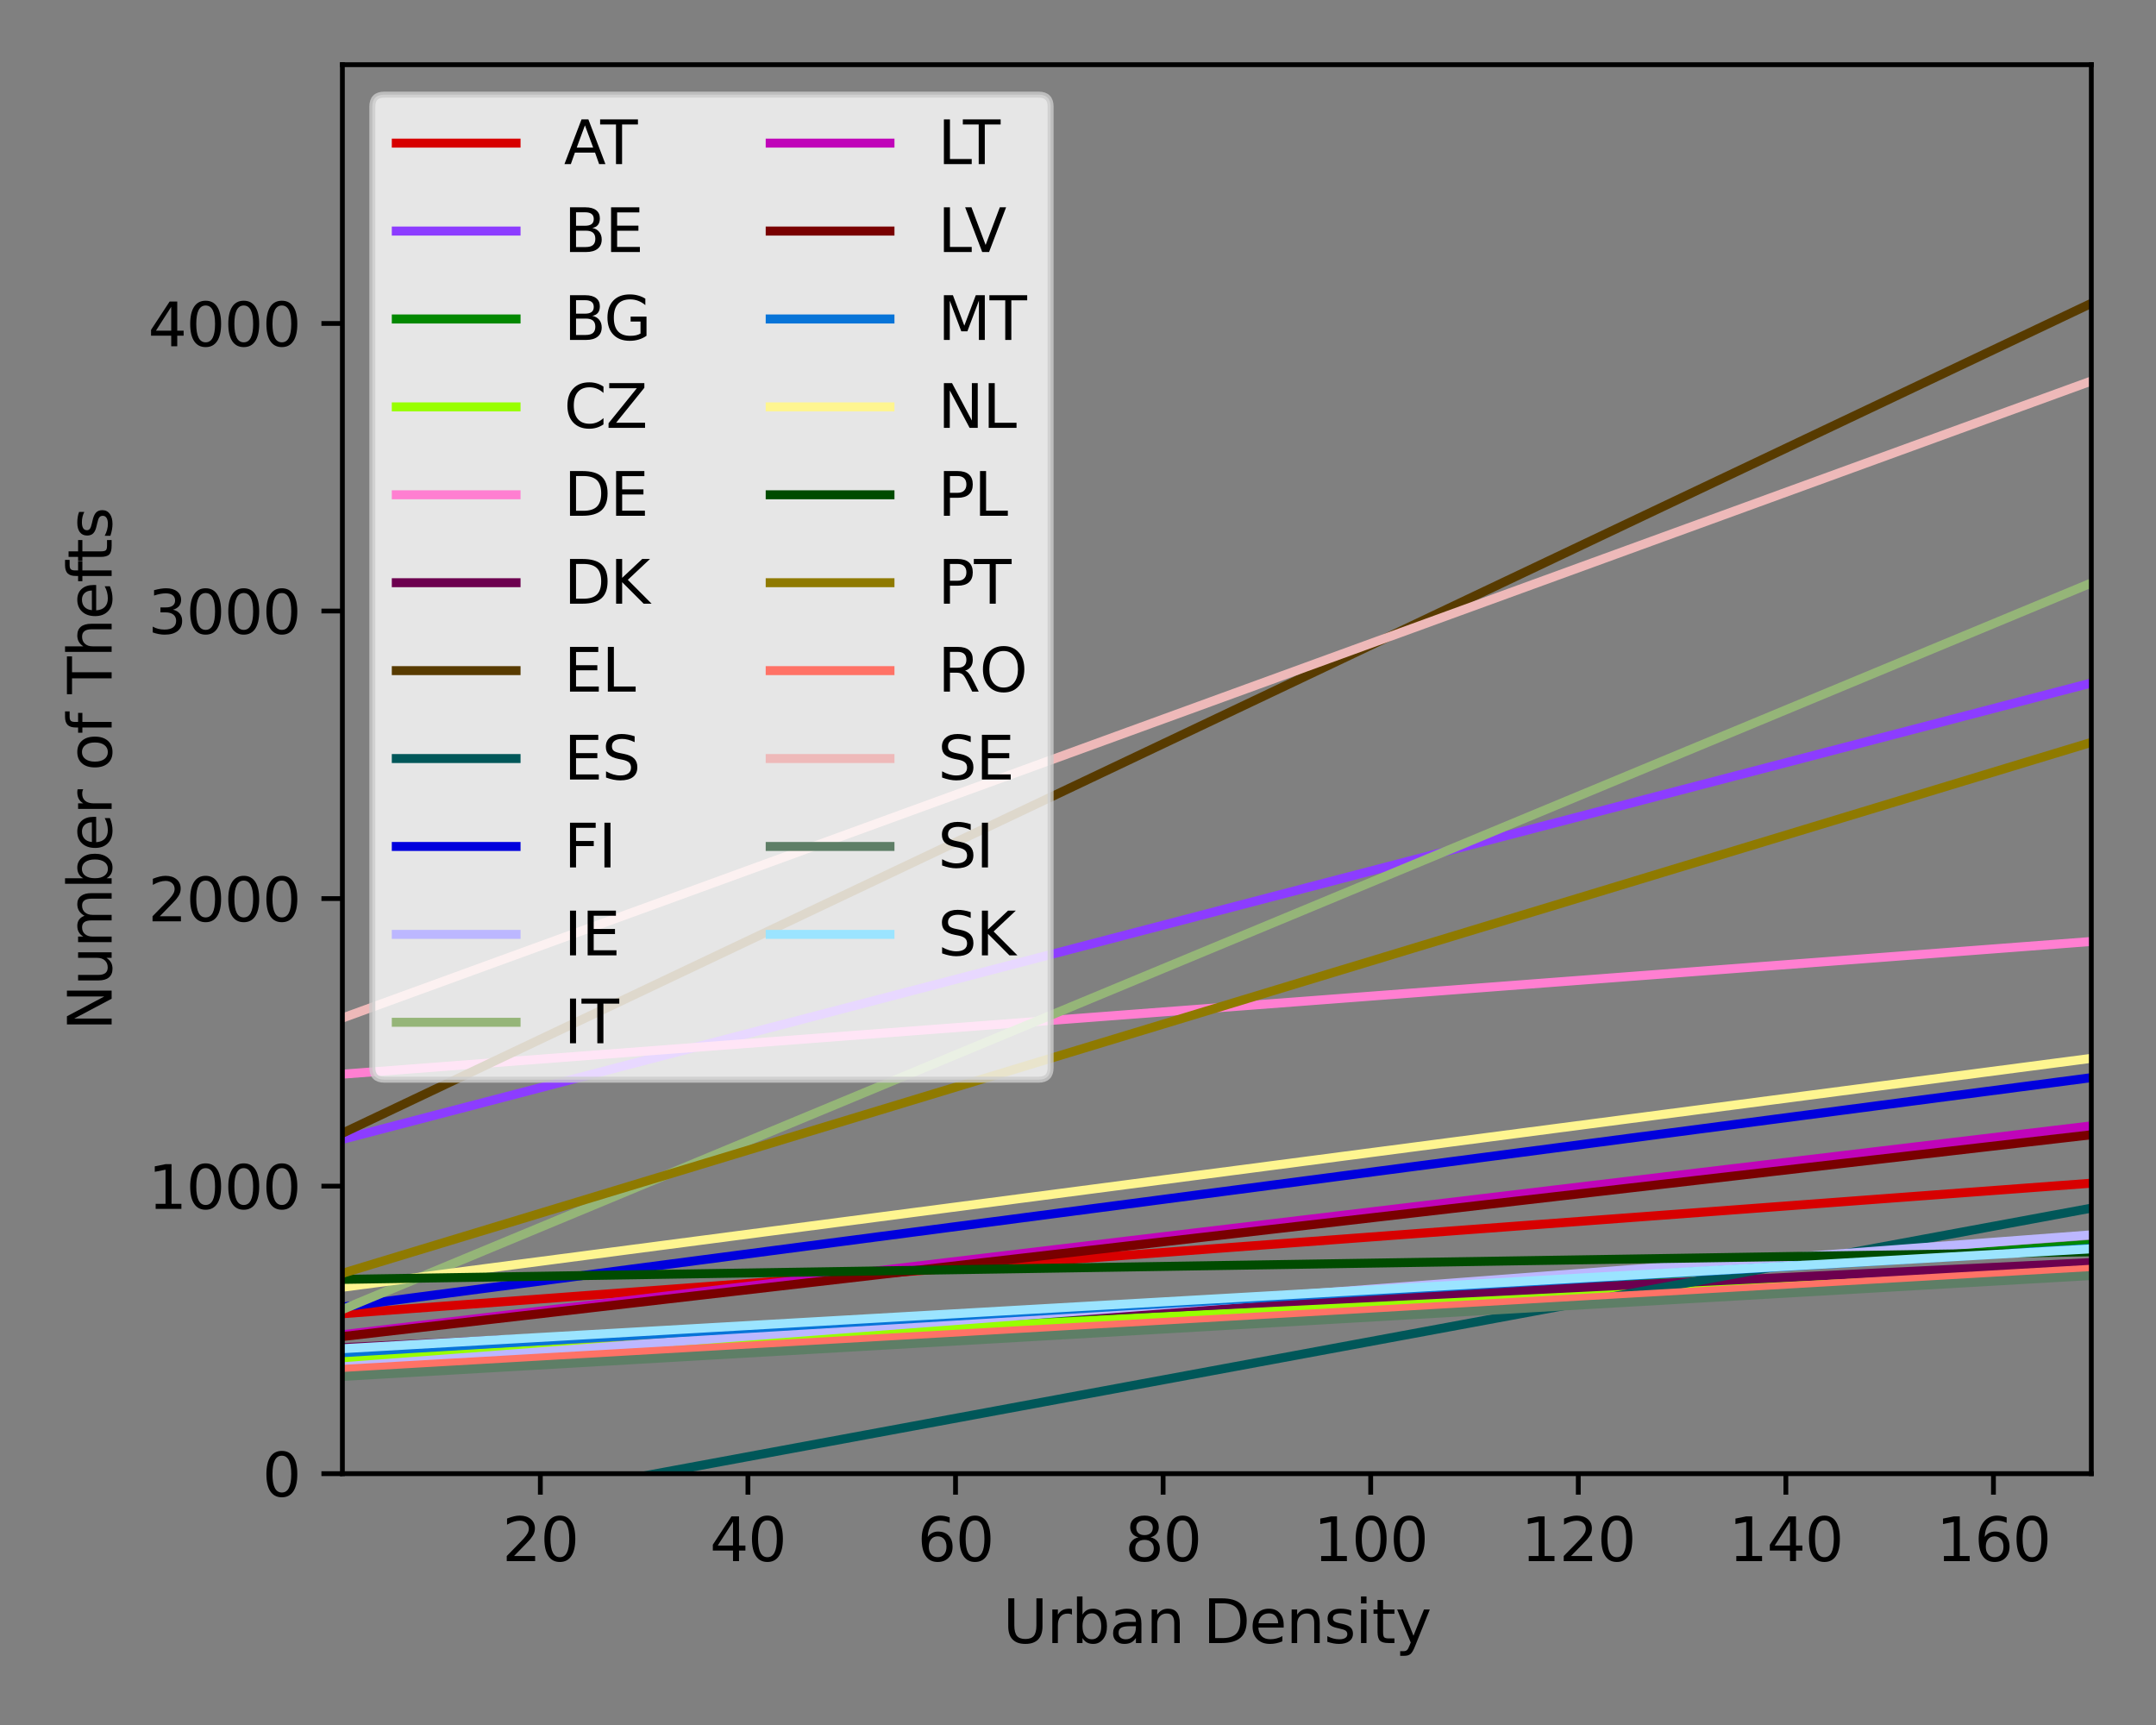 <?xml version="1.0" encoding="utf-8" standalone="no"?>
<!DOCTYPE svg PUBLIC "-//W3C//DTD SVG 1.1//EN"
  "http://www.w3.org/Graphics/SVG/1.1/DTD/svg11.dtd">
<svg xmlns:xlink="http://www.w3.org/1999/xlink" width="360pt" height="288pt" viewBox="0 0 360 288" xmlns="http://www.w3.org/2000/svg" version="1.1">
 <rect x="0" y="0" width="360" height="288" fill="#808080" stroke="none"/>
 <defs>
  <style type="text/css">*{stroke-linejoin: round; stroke-linecap: butt}</style>
 </defs>
 <g id="figure_1">
  <g id="patch_1">
   <path d="M 0 288 
L 360 288 
L 360 0 
L 0 0 
L 0 288 
z
" style="fill: none"/>
  </g>
  <g id="axes_1">
   <g id="patch_2">
    <path d="M 57.17 246.04 
L 349.2 246.04 
L 349.2 10.8 
L 57.17 10.8 
L 57.17 246.04 
z
" style="fill: none"/>
   </g>
   <g id="matplotlib.axis_1">
    <g id="xtick_1">
     <g id="line2d_1">
      <defs>
       <path id="m20d93315ab" d="M 0 0 
L 0 3.5 
" style="stroke: #000000; stroke-width: 0.8"/>
      </defs>
      <g>
       <use xlink:href="#m20d93315ab" x="90.226" y="246.04" style="stroke: #000000; stroke-width: 0.8"/>
      </g>
     </g>
     <g id="text_1">
      <!-- 20 -->
      <g transform="translate(83.864 260.638)scale(0.1 -0.1)">
       <defs>
        <path id="DejaVuSans-32" d="M 1228 531 
L 3431 531 
L 3431 0 
L 469 0 
L 469 531 
Q 828 903 1448 1529 
Q 2069 2156 2228 2338 
Q 2531 2678 2651 2914 
Q 2772 3150 2772 3378 
Q 2772 3750 2511 3984 
Q 2250 4219 1831 4219 
Q 1534 4219 1204 4116 
Q 875 4013 500 3803 
L 500 4441 
Q 881 4594 1212 4672 
Q 1544 4750 1819 4750 
Q 2544 4750 2975 4387 
Q 3406 4025 3406 3419 
Q 3406 3131 3298 2873 
Q 3191 2616 2906 2266 
Q 2828 2175 2409 1742 
Q 1991 1309 1228 531 
z
" transform="scale(0.016)"/>
        <path id="DejaVuSans-30" d="M 2034 4250 
Q 1547 4250 1301 3770 
Q 1056 3291 1056 2328 
Q 1056 1369 1301 889 
Q 1547 409 2034 409 
Q 2525 409 2770 889 
Q 3016 1369 3016 2328 
Q 3016 3291 2770 3770 
Q 2525 4250 2034 4250 
z
M 2034 4750 
Q 2819 4750 3233 4129 
Q 3647 3509 3647 2328 
Q 3647 1150 3233 529 
Q 2819 -91 2034 -91 
Q 1250 -91 836 529 
Q 422 1150 422 2328 
Q 422 3509 836 4129 
Q 1250 4750 2034 4750 
z
" transform="scale(0.016)"/>
       </defs>
       <use xlink:href="#DejaVuSans-32"/>
       <use xlink:href="#DejaVuSans-30" x="63.623"/>
      </g>
     </g>
    </g>
    <g id="xtick_2">
     <g id="line2d_2">
      <g>
       <use xlink:href="#m20d93315ab" x="124.888" y="246.04" style="stroke: #000000; stroke-width: 0.8"/>
      </g>
     </g>
     <g id="text_2">
      <!-- 40 -->
      <g transform="translate(118.525 260.638)scale(0.1 -0.1)">
       <defs>
        <path id="DejaVuSans-34" d="M 2419 4116 
L 825 1625 
L 2419 1625 
L 2419 4116 
z
M 2253 4666 
L 3047 4666 
L 3047 1625 
L 3713 1625 
L 3713 1100 
L 3047 1100 
L 3047 0 
L 2419 0 
L 2419 1100 
L 313 1100 
L 313 1709 
L 2253 4666 
z
" transform="scale(0.016)"/>
       </defs>
       <use xlink:href="#DejaVuSans-34"/>
       <use xlink:href="#DejaVuSans-30" x="63.623"/>
      </g>
     </g>
    </g>
    <g id="xtick_3">
     <g id="line2d_3">
      <g>
       <use xlink:href="#m20d93315ab" x="159.55" y="246.04" style="stroke: #000000; stroke-width: 0.8"/>
      </g>
     </g>
     <g id="text_3">
      <!-- 60 -->
      <g transform="translate(153.187 260.638)scale(0.1 -0.1)">
       <defs>
        <path id="DejaVuSans-36" d="M 2113 2584 
Q 1688 2584 1439 2293 
Q 1191 2003 1191 1497 
Q 1191 994 1439 701 
Q 1688 409 2113 409 
Q 2538 409 2786 701 
Q 3034 994 3034 1497 
Q 3034 2003 2786 2293 
Q 2538 2584 2113 2584 
z
M 3366 4563 
L 3366 3988 
Q 3128 4100 2886 4159 
Q 2644 4219 2406 4219 
Q 1781 4219 1451 3797 
Q 1122 3375 1075 2522 
Q 1259 2794 1537 2939 
Q 1816 3084 2150 3084 
Q 2853 3084 3261 2657 
Q 3669 2231 3669 1497 
Q 3669 778 3244 343 
Q 2819 -91 2113 -91 
Q 1303 -91 875 529 
Q 447 1150 447 2328 
Q 447 3434 972 4092 
Q 1497 4750 2381 4750 
Q 2619 4750 2861 4703 
Q 3103 4656 3366 4563 
z
" transform="scale(0.016)"/>
       </defs>
       <use xlink:href="#DejaVuSans-36"/>
       <use xlink:href="#DejaVuSans-30" x="63.623"/>
      </g>
     </g>
    </g>
    <g id="xtick_4">
     <g id="line2d_4">
      <g>
       <use xlink:href="#m20d93315ab" x="194.211" y="246.04" style="stroke: #000000; stroke-width: 0.8"/>
      </g>
     </g>
     <g id="text_4">
      <!-- 80 -->
      <g transform="translate(187.849 260.638)scale(0.1 -0.1)">
       <defs>
        <path id="DejaVuSans-38" d="M 2034 2216 
Q 1584 2216 1326 1975 
Q 1069 1734 1069 1313 
Q 1069 891 1326 650 
Q 1584 409 2034 409 
Q 2484 409 2743 651 
Q 3003 894 3003 1313 
Q 3003 1734 2745 1975 
Q 2488 2216 2034 2216 
z
M 1403 2484 
Q 997 2584 770 2862 
Q 544 3141 544 3541 
Q 544 4100 942 4425 
Q 1341 4750 2034 4750 
Q 2731 4750 3128 4425 
Q 3525 4100 3525 3541 
Q 3525 3141 3298 2862 
Q 3072 2584 2669 2484 
Q 3125 2378 3379 2068 
Q 3634 1759 3634 1313 
Q 3634 634 3220 271 
Q 2806 -91 2034 -91 
Q 1263 -91 848 271 
Q 434 634 434 1313 
Q 434 1759 690 2068 
Q 947 2378 1403 2484 
z
M 1172 3481 
Q 1172 3119 1398 2916 
Q 1625 2713 2034 2713 
Q 2441 2713 2670 2916 
Q 2900 3119 2900 3481 
Q 2900 3844 2670 4047 
Q 2441 4250 2034 4250 
Q 1625 4250 1398 4047 
Q 1172 3844 1172 3481 
z
" transform="scale(0.016)"/>
       </defs>
       <use xlink:href="#DejaVuSans-38"/>
       <use xlink:href="#DejaVuSans-30" x="63.623"/>
      </g>
     </g>
    </g>
    <g id="xtick_5">
     <g id="line2d_5">
      <g>
       <use xlink:href="#m20d93315ab" x="228.873" y="246.04" style="stroke: #000000; stroke-width: 0.8"/>
      </g>
     </g>
     <g id="text_5">
      <!-- 100 -->
      <g transform="translate(219.329 260.638)scale(0.1 -0.1)">
       <defs>
        <path id="DejaVuSans-31" d="M 794 531 
L 1825 531 
L 1825 4091 
L 703 3866 
L 703 4441 
L 1819 4666 
L 2450 4666 
L 2450 531 
L 3481 531 
L 3481 0 
L 794 0 
L 794 531 
z
" transform="scale(0.016)"/>
       </defs>
       <use xlink:href="#DejaVuSans-31"/>
       <use xlink:href="#DejaVuSans-30" x="63.623"/>
       <use xlink:href="#DejaVuSans-30" x="127.246"/>
      </g>
     </g>
    </g>
    <g id="xtick_6">
     <g id="line2d_6">
      <g>
       <use xlink:href="#m20d93315ab" x="263.535" y="246.04" style="stroke: #000000; stroke-width: 0.8"/>
      </g>
     </g>
     <g id="text_6">
      <!-- 120 -->
      <g transform="translate(253.991 260.638)scale(0.1 -0.1)">
       <use xlink:href="#DejaVuSans-31"/>
       <use xlink:href="#DejaVuSans-32" x="63.623"/>
       <use xlink:href="#DejaVuSans-30" x="127.246"/>
      </g>
     </g>
    </g>
    <g id="xtick_7">
     <g id="line2d_7">
      <g>
       <use xlink:href="#m20d93315ab" x="298.197" y="246.04" style="stroke: #000000; stroke-width: 0.8"/>
      </g>
     </g>
     <g id="text_7">
      <!-- 140 -->
      <g transform="translate(288.653 260.638)scale(0.1 -0.1)">
       <use xlink:href="#DejaVuSans-31"/>
       <use xlink:href="#DejaVuSans-34" x="63.623"/>
       <use xlink:href="#DejaVuSans-30" x="127.246"/>
      </g>
     </g>
    </g>
    <g id="xtick_8">
     <g id="line2d_8">
      <g>
       <use xlink:href="#m20d93315ab" x="332.858" y="246.04" style="stroke: #000000; stroke-width: 0.8"/>
      </g>
     </g>
     <g id="text_8">
      <!-- 160 -->
      <g transform="translate(323.315 260.638)scale(0.1 -0.1)">
       <use xlink:href="#DejaVuSans-31"/>
       <use xlink:href="#DejaVuSans-36" x="63.623"/>
       <use xlink:href="#DejaVuSans-30" x="127.246"/>
      </g>
     </g>
    </g>
    <g id="text_9">
     <!-- Urban Density -->
     <g transform="translate(167.465 274.317)scale(0.1 -0.1)">
      <defs>
       <path id="DejaVuSans-55" d="M 556 4666 
L 1191 4666 
L 1191 1831 
Q 1191 1081 1462 751 
Q 1734 422 2344 422 
Q 2950 422 3222 751 
Q 3494 1081 3494 1831 
L 3494 4666 
L 4128 4666 
L 4128 1753 
Q 4128 841 3676 375 
Q 3225 -91 2344 -91 
Q 1459 -91 1007 375 
Q 556 841 556 1753 
L 556 4666 
z
" transform="scale(0.016)"/>
       <path id="DejaVuSans-72" d="M 2631 2963 
Q 2534 3019 2420 3045 
Q 2306 3072 2169 3072 
Q 1681 3072 1420 2755 
Q 1159 2438 1159 1844 
L 1159 0 
L 581 0 
L 581 3500 
L 1159 3500 
L 1159 2956 
Q 1341 3275 1631 3429 
Q 1922 3584 2338 3584 
Q 2397 3584 2469 3576 
Q 2541 3569 2628 3553 
L 2631 2963 
z
" transform="scale(0.016)"/>
       <path id="DejaVuSans-62" d="M 3116 1747 
Q 3116 2381 2855 2742 
Q 2594 3103 2138 3103 
Q 1681 3103 1420 2742 
Q 1159 2381 1159 1747 
Q 1159 1113 1420 752 
Q 1681 391 2138 391 
Q 2594 391 2855 752 
Q 3116 1113 3116 1747 
z
M 1159 2969 
Q 1341 3281 1617 3432 
Q 1894 3584 2278 3584 
Q 2916 3584 3314 3078 
Q 3713 2572 3713 1747 
Q 3713 922 3314 415 
Q 2916 -91 2278 -91 
Q 1894 -91 1617 61 
Q 1341 213 1159 525 
L 1159 0 
L 581 0 
L 581 4863 
L 1159 4863 
L 1159 2969 
z
" transform="scale(0.016)"/>
       <path id="DejaVuSans-61" d="M 2194 1759 
Q 1497 1759 1228 1600 
Q 959 1441 959 1056 
Q 959 750 1161 570 
Q 1363 391 1709 391 
Q 2188 391 2477 730 
Q 2766 1069 2766 1631 
L 2766 1759 
L 2194 1759 
z
M 3341 1997 
L 3341 0 
L 2766 0 
L 2766 531 
Q 2569 213 2275 61 
Q 1981 -91 1556 -91 
Q 1019 -91 701 211 
Q 384 513 384 1019 
Q 384 1609 779 1909 
Q 1175 2209 1959 2209 
L 2766 2209 
L 2766 2266 
Q 2766 2663 2505 2880 
Q 2244 3097 1772 3097 
Q 1472 3097 1187 3025 
Q 903 2953 641 2809 
L 641 3341 
Q 956 3463 1253 3523 
Q 1550 3584 1831 3584 
Q 2591 3584 2966 3190 
Q 3341 2797 3341 1997 
z
" transform="scale(0.016)"/>
       <path id="DejaVuSans-6e" d="M 3513 2113 
L 3513 0 
L 2938 0 
L 2938 2094 
Q 2938 2591 2744 2837 
Q 2550 3084 2163 3084 
Q 1697 3084 1428 2787 
Q 1159 2491 1159 1978 
L 1159 0 
L 581 0 
L 581 3500 
L 1159 3500 
L 1159 2956 
Q 1366 3272 1645 3428 
Q 1925 3584 2291 3584 
Q 2894 3584 3203 3211 
Q 3513 2838 3513 2113 
z
" transform="scale(0.016)"/>
       <path id="DejaVuSans-20" transform="scale(0.016)"/>
       <path id="DejaVuSans-44" d="M 1259 4147 
L 1259 519 
L 2022 519 
Q 2988 519 3436 956 
Q 3884 1394 3884 2338 
Q 3884 3275 3436 3711 
Q 2988 4147 2022 4147 
L 1259 4147 
z
M 628 4666 
L 1925 4666 
Q 3281 4666 3915 4102 
Q 4550 3538 4550 2338 
Q 4550 1131 3912 565 
Q 3275 0 1925 0 
L 628 0 
L 628 4666 
z
" transform="scale(0.016)"/>
       <path id="DejaVuSans-65" d="M 3597 1894 
L 3597 1613 
L 953 1613 
Q 991 1019 1311 708 
Q 1631 397 2203 397 
Q 2534 397 2845 478 
Q 3156 559 3463 722 
L 3463 178 
Q 3153 47 2828 -22 
Q 2503 -91 2169 -91 
Q 1331 -91 842 396 
Q 353 884 353 1716 
Q 353 2575 817 3079 
Q 1281 3584 2069 3584 
Q 2775 3584 3186 3129 
Q 3597 2675 3597 1894 
z
M 3022 2063 
Q 3016 2534 2758 2815 
Q 2500 3097 2075 3097 
Q 1594 3097 1305 2825 
Q 1016 2553 972 2059 
L 3022 2063 
z
" transform="scale(0.016)"/>
       <path id="DejaVuSans-73" d="M 2834 3397 
L 2834 2853 
Q 2591 2978 2328 3040 
Q 2066 3103 1784 3103 
Q 1356 3103 1142 2972 
Q 928 2841 928 2578 
Q 928 2378 1081 2264 
Q 1234 2150 1697 2047 
L 1894 2003 
Q 2506 1872 2764 1633 
Q 3022 1394 3022 966 
Q 3022 478 2636 193 
Q 2250 -91 1575 -91 
Q 1294 -91 989 -36 
Q 684 19 347 128 
L 347 722 
Q 666 556 975 473 
Q 1284 391 1588 391 
Q 1994 391 2212 530 
Q 2431 669 2431 922 
Q 2431 1156 2273 1281 
Q 2116 1406 1581 1522 
L 1381 1569 
Q 847 1681 609 1914 
Q 372 2147 372 2553 
Q 372 3047 722 3315 
Q 1072 3584 1716 3584 
Q 2034 3584 2315 3537 
Q 2597 3491 2834 3397 
z
" transform="scale(0.016)"/>
       <path id="DejaVuSans-69" d="M 603 3500 
L 1178 3500 
L 1178 0 
L 603 0 
L 603 3500 
z
M 603 4863 
L 1178 4863 
L 1178 4134 
L 603 4134 
L 603 4863 
z
" transform="scale(0.016)"/>
       <path id="DejaVuSans-74" d="M 1172 4494 
L 1172 3500 
L 2356 3500 
L 2356 3053 
L 1172 3053 
L 1172 1153 
Q 1172 725 1289 603 
Q 1406 481 1766 481 
L 2356 481 
L 2356 0 
L 1766 0 
Q 1100 0 847 248 
Q 594 497 594 1153 
L 594 3053 
L 172 3053 
L 172 3500 
L 594 3500 
L 594 4494 
L 1172 4494 
z
" transform="scale(0.016)"/>
       <path id="DejaVuSans-79" d="M 2059 -325 
Q 1816 -950 1584 -1140 
Q 1353 -1331 966 -1331 
L 506 -1331 
L 506 -850 
L 844 -850 
Q 1081 -850 1212 -737 
Q 1344 -625 1503 -206 
L 1606 56 
L 191 3500 
L 800 3500 
L 1894 763 
L 2988 3500 
L 3597 3500 
L 2059 -325 
z
" transform="scale(0.016)"/>
      </defs>
      <use xlink:href="#DejaVuSans-55"/>
      <use xlink:href="#DejaVuSans-72" x="73.193"/>
      <use xlink:href="#DejaVuSans-62" x="114.307"/>
      <use xlink:href="#DejaVuSans-61" x="177.783"/>
      <use xlink:href="#DejaVuSans-6e" x="239.062"/>
      <use xlink:href="#DejaVuSans-20" x="302.441"/>
      <use xlink:href="#DejaVuSans-44" x="334.229"/>
      <use xlink:href="#DejaVuSans-65" x="411.23"/>
      <use xlink:href="#DejaVuSans-6e" x="472.754"/>
      <use xlink:href="#DejaVuSans-73" x="536.133"/>
      <use xlink:href="#DejaVuSans-69" x="588.232"/>
      <use xlink:href="#DejaVuSans-74" x="616.016"/>
      <use xlink:href="#DejaVuSans-79" x="655.225"/>
     </g>
    </g>
   </g>
   <g id="matplotlib.axis_2">
    <g id="ytick_1">
     <g id="line2d_9">
      <defs>
       <path id="mb2352b9209" d="M 0 0 
L -3.5 0 
" style="stroke: #000000; stroke-width: 0.8"/>
      </defs>
      <g>
       <use xlink:href="#mb2352b9209" x="57.17" y="246.04" style="stroke: #000000; stroke-width: 0.8"/>
      </g>
     </g>
     <g id="text_10">
      <!-- 0 -->
      <g transform="translate(43.807 249.839)scale(0.1 -0.1)">
       <use xlink:href="#DejaVuSans-30"/>
      </g>
     </g>
    </g>
    <g id="ytick_2">
     <g id="line2d_10">
      <g>
       <use xlink:href="#mb2352b9209" x="57.17" y="198.032" style="stroke: #000000; stroke-width: 0.8"/>
      </g>
     </g>
     <g id="text_11">
      <!-- 1000 -->
      <g transform="translate(24.72 201.831)scale(0.1 -0.1)">
       <use xlink:href="#DejaVuSans-31"/>
       <use xlink:href="#DejaVuSans-30" x="63.623"/>
       <use xlink:href="#DejaVuSans-30" x="127.246"/>
       <use xlink:href="#DejaVuSans-30" x="190.869"/>
      </g>
     </g>
    </g>
    <g id="ytick_3">
     <g id="line2d_11">
      <g>
       <use xlink:href="#mb2352b9209" x="57.17" y="150.024" style="stroke: #000000; stroke-width: 0.8"/>
      </g>
     </g>
     <g id="text_12">
      <!-- 2000 -->
      <g transform="translate(24.72 153.823)scale(0.1 -0.1)">
       <use xlink:href="#DejaVuSans-32"/>
       <use xlink:href="#DejaVuSans-30" x="63.623"/>
       <use xlink:href="#DejaVuSans-30" x="127.246"/>
       <use xlink:href="#DejaVuSans-30" x="190.869"/>
      </g>
     </g>
    </g>
    <g id="ytick_4">
     <g id="line2d_12">
      <g>
       <use xlink:href="#mb2352b9209" x="57.17" y="102.016" style="stroke: #000000; stroke-width: 0.8"/>
      </g>
     </g>
     <g id="text_13">
      <!-- 3000 -->
      <g transform="translate(24.72 105.815)scale(0.1 -0.1)">
       <defs>
        <path id="DejaVuSans-33" d="M 2597 2516 
Q 3050 2419 3304 2112 
Q 3559 1806 3559 1356 
Q 3559 666 3084 287 
Q 2609 -91 1734 -91 
Q 1441 -91 1130 -33 
Q 819 25 488 141 
L 488 750 
Q 750 597 1062 519 
Q 1375 441 1716 441 
Q 2309 441 2620 675 
Q 2931 909 2931 1356 
Q 2931 1769 2642 2001 
Q 2353 2234 1838 2234 
L 1294 2234 
L 1294 2753 
L 1863 2753 
Q 2328 2753 2575 2939 
Q 2822 3125 2822 3475 
Q 2822 3834 2567 4026 
Q 2313 4219 1838 4219 
Q 1578 4219 1281 4162 
Q 984 4106 628 3988 
L 628 4550 
Q 988 4650 1302 4700 
Q 1616 4750 1894 4750 
Q 2613 4750 3031 4423 
Q 3450 4097 3450 3541 
Q 3450 3153 3228 2886 
Q 3006 2619 2597 2516 
z
" transform="scale(0.016)"/>
       </defs>
       <use xlink:href="#DejaVuSans-33"/>
       <use xlink:href="#DejaVuSans-30" x="63.623"/>
       <use xlink:href="#DejaVuSans-30" x="127.246"/>
       <use xlink:href="#DejaVuSans-30" x="190.869"/>
      </g>
     </g>
    </g>
    <g id="ytick_5">
     <g id="line2d_13">
      <g>
       <use xlink:href="#mb2352b9209" x="57.17" y="54.007" style="stroke: #000000; stroke-width: 0.8"/>
      </g>
     </g>
     <g id="text_14">
      <!-- 4000 -->
      <g transform="translate(24.72 57.807)scale(0.1 -0.1)">
       <use xlink:href="#DejaVuSans-34"/>
       <use xlink:href="#DejaVuSans-30" x="63.623"/>
       <use xlink:href="#DejaVuSans-30" x="127.246"/>
       <use xlink:href="#DejaVuSans-30" x="190.869"/>
      </g>
     </g>
    </g>
    <g id="text_15">
     <!-- Number of Thefts -->
     <g transform="translate(18.64 172.04)rotate(-90)scale(0.1 -0.1)">
      <defs>
       <path id="DejaVuSans-4e" d="M 628 4666 
L 1478 4666 
L 3547 763 
L 3547 4666 
L 4159 4666 
L 4159 0 
L 3309 0 
L 1241 3903 
L 1241 0 
L 628 0 
L 628 4666 
z
" transform="scale(0.016)"/>
       <path id="DejaVuSans-75" d="M 544 1381 
L 544 3500 
L 1119 3500 
L 1119 1403 
Q 1119 906 1312 657 
Q 1506 409 1894 409 
Q 2359 409 2629 706 
Q 2900 1003 2900 1516 
L 2900 3500 
L 3475 3500 
L 3475 0 
L 2900 0 
L 2900 538 
Q 2691 219 2414 64 
Q 2138 -91 1772 -91 
Q 1169 -91 856 284 
Q 544 659 544 1381 
z
M 1991 3584 
L 1991 3584 
z
" transform="scale(0.016)"/>
       <path id="DejaVuSans-6d" d="M 3328 2828 
Q 3544 3216 3844 3400 
Q 4144 3584 4550 3584 
Q 5097 3584 5394 3201 
Q 5691 2819 5691 2113 
L 5691 0 
L 5113 0 
L 5113 2094 
Q 5113 2597 4934 2840 
Q 4756 3084 4391 3084 
Q 3944 3084 3684 2787 
Q 3425 2491 3425 1978 
L 3425 0 
L 2847 0 
L 2847 2094 
Q 2847 2600 2669 2842 
Q 2491 3084 2119 3084 
Q 1678 3084 1418 2786 
Q 1159 2488 1159 1978 
L 1159 0 
L 581 0 
L 581 3500 
L 1159 3500 
L 1159 2956 
Q 1356 3278 1631 3431 
Q 1906 3584 2284 3584 
Q 2666 3584 2933 3390 
Q 3200 3197 3328 2828 
z
" transform="scale(0.016)"/>
       <path id="DejaVuSans-6f" d="M 1959 3097 
Q 1497 3097 1228 2736 
Q 959 2375 959 1747 
Q 959 1119 1226 758 
Q 1494 397 1959 397 
Q 2419 397 2687 759 
Q 2956 1122 2956 1747 
Q 2956 2369 2687 2733 
Q 2419 3097 1959 3097 
z
M 1959 3584 
Q 2709 3584 3137 3096 
Q 3566 2609 3566 1747 
Q 3566 888 3137 398 
Q 2709 -91 1959 -91 
Q 1206 -91 779 398 
Q 353 888 353 1747 
Q 353 2609 779 3096 
Q 1206 3584 1959 3584 
z
" transform="scale(0.016)"/>
       <path id="DejaVuSans-66" d="M 2375 4863 
L 2375 4384 
L 1825 4384 
Q 1516 4384 1395 4259 
Q 1275 4134 1275 3809 
L 1275 3500 
L 2222 3500 
L 2222 3053 
L 1275 3053 
L 1275 0 
L 697 0 
L 697 3053 
L 147 3053 
L 147 3500 
L 697 3500 
L 697 3744 
Q 697 4328 969 4595 
Q 1241 4863 1831 4863 
L 2375 4863 
z
" transform="scale(0.016)"/>
       <path id="DejaVuSans-54" d="M -19 4666 
L 3928 4666 
L 3928 4134 
L 2272 4134 
L 2272 0 
L 1638 0 
L 1638 4134 
L -19 4134 
L -19 4666 
z
" transform="scale(0.016)"/>
       <path id="DejaVuSans-68" d="M 3513 2113 
L 3513 0 
L 2938 0 
L 2938 2094 
Q 2938 2591 2744 2837 
Q 2550 3084 2163 3084 
Q 1697 3084 1428 2787 
Q 1159 2491 1159 1978 
L 1159 0 
L 581 0 
L 581 4863 
L 1159 4863 
L 1159 2956 
Q 1366 3272 1645 3428 
Q 1925 3584 2291 3584 
Q 2894 3584 3203 3211 
Q 3513 2838 3513 2113 
z
" transform="scale(0.016)"/>
      </defs>
      <use xlink:href="#DejaVuSans-4e"/>
      <use xlink:href="#DejaVuSans-75" x="74.805"/>
      <use xlink:href="#DejaVuSans-6d" x="138.184"/>
      <use xlink:href="#DejaVuSans-62" x="235.596"/>
      <use xlink:href="#DejaVuSans-65" x="299.072"/>
      <use xlink:href="#DejaVuSans-72" x="360.596"/>
      <use xlink:href="#DejaVuSans-20" x="401.709"/>
      <use xlink:href="#DejaVuSans-6f" x="433.496"/>
      <use xlink:href="#DejaVuSans-66" x="494.678"/>
      <use xlink:href="#DejaVuSans-20" x="529.883"/>
      <use xlink:href="#DejaVuSans-54" x="561.67"/>
      <use xlink:href="#DejaVuSans-68" x="622.754"/>
      <use xlink:href="#DejaVuSans-65" x="686.133"/>
      <use xlink:href="#DejaVuSans-66" x="747.656"/>
      <use xlink:href="#DejaVuSans-74" x="781.111"/>
      <use xlink:href="#DejaVuSans-73" x="820.32"/>
     </g>
    </g>
   </g>
   <g id="line2d_14">
    <path d="M 57.17 219.336 
L 63.13 218.891 
L 69.09 218.447 
L 75.049 218.002 
L 81.009 217.557 
L 86.969 217.112 
L 92.929 216.668 
L 98.889 216.223 
L 104.848 215.778 
L 110.808 215.333 
L 116.768 214.889 
L 122.728 214.444 
L 128.688 213.999 
L 134.647 213.554 
L 140.607 213.11 
L 146.567 212.665 
L 152.527 212.22 
L 158.487 211.775 
L 164.446 211.33 
L 170.406 210.886 
L 176.366 210.441 
L 182.326 209.996 
L 188.286 209.551 
L 194.245 209.107 
L 200.205 208.662 
L 206.165 208.217 
L 212.125 207.772 
L 218.084 207.328 
L 224.044 206.883 
L 230.004 206.438 
L 235.964 205.993 
L 241.924 205.548 
L 247.883 205.104 
L 253.843 204.659 
L 259.803 204.214 
L 265.763 203.769 
L 271.723 203.325 
L 277.682 202.88 
L 283.642 202.435 
L 289.602 201.99 
L 295.562 201.546 
L 301.522 201.101 
L 307.481 200.656 
L 313.441 200.211 
L 319.401 199.766 
L 325.361 199.322 
L 331.321 198.877 
L 337.28 198.432 
L 343.24 197.987 
L 349.2 197.543 
" clip-path="url(#pa553656cac)" style="fill: none; stroke: #d70000; stroke-width: 1.5; stroke-linecap: square"/>
   </g>
   <g id="line2d_15">
    <path d="M 57.17 190.226 
L 63.13 188.671 
L 69.09 187.116 
L 75.049 185.561 
L 81.009 184.006 
L 86.969 182.45 
L 92.929 180.895 
L 98.889 179.34 
L 104.848 177.785 
L 110.808 176.23 
L 116.768 174.675 
L 122.728 173.12 
L 128.688 171.565 
L 134.647 170.01 
L 140.607 168.455 
L 146.567 166.9 
L 152.527 165.345 
L 158.487 163.79 
L 164.446 162.235 
L 170.406 160.68 
L 176.366 159.125 
L 182.326 157.57 
L 188.286 156.015 
L 194.245 154.459 
L 200.205 152.904 
L 206.165 151.349 
L 212.125 149.794 
L 218.084 148.239 
L 224.044 146.684 
L 230.004 145.129 
L 235.964 143.574 
L 241.924 142.019 
L 247.883 140.464 
L 253.843 138.909 
L 259.803 137.354 
L 265.763 135.799 
L 271.723 134.244 
L 277.682 132.689 
L 283.642 131.134 
L 289.602 129.579 
L 295.562 128.024 
L 301.522 126.469 
L 307.481 124.913 
L 313.441 123.358 
L 319.401 121.803 
L 325.361 120.248 
L 331.321 118.693 
L 337.28 117.138 
L 343.24 115.583 
L 349.2 114.028 
" clip-path="url(#pa553656cac)" style="fill: none; stroke: #8c3cff; stroke-width: 1.5; stroke-linecap: square"/>
   </g>
   <g id="line2d_16">
    <path d="M 57.17 228.199 
L 63.13 227.782 
L 69.09 227.365 
L 75.049 226.948 
L 81.009 226.531 
L 86.969 226.113 
L 92.929 225.696 
L 98.889 225.279 
L 104.848 224.862 
L 110.808 224.445 
L 116.768 224.028 
L 122.728 223.611 
L 128.688 223.194 
L 134.647 222.777 
L 140.607 222.36 
L 146.567 221.943 
L 152.527 221.525 
L 158.487 221.108 
L 164.446 220.691 
L 170.406 220.274 
L 176.366 219.857 
L 182.326 219.44 
L 188.286 219.023 
L 194.245 218.606 
L 200.205 218.189 
L 206.165 217.772 
L 212.125 217.355 
L 218.084 216.937 
L 224.044 216.52 
L 230.004 216.103 
L 235.964 215.686 
L 241.924 215.269 
L 247.883 214.852 
L 253.843 214.435 
L 259.803 214.018 
L 265.763 213.601 
L 271.723 213.184 
L 277.682 212.767 
L 283.642 212.349 
L 289.602 211.932 
L 295.562 211.515 
L 301.522 211.098 
L 307.481 210.681 
L 313.441 210.264 
L 319.401 209.847 
L 325.361 209.43 
L 331.321 209.013 
L 337.28 208.596 
L 343.24 208.179 
L 349.2 207.761 
" clip-path="url(#pa553656cac)" style="fill: none; stroke: #028800; stroke-width: 1.5; stroke-linecap: square"/>
   </g>
   <g id="line2d_17">
    <path d="M 57.17 227.144 
L 63.13 226.826 
L 69.09 226.509 
L 75.049 226.191 
L 81.009 225.874 
L 86.969 225.556 
L 92.929 225.239 
L 98.889 224.921 
L 104.848 224.604 
L 110.808 224.286 
L 116.768 223.968 
L 122.728 223.651 
L 128.688 223.333 
L 134.647 223.016 
L 140.607 222.698 
L 146.567 222.381 
L 152.527 222.063 
L 158.487 221.746 
L 164.446 221.428 
L 170.406 221.111 
L 176.366 220.793 
L 182.326 220.475 
L 188.286 220.158 
L 194.245 219.84 
L 200.205 219.523 
L 206.165 219.205 
L 212.125 218.888 
L 218.084 218.57 
L 224.044 218.253 
L 230.004 217.935 
L 235.964 217.618 
L 241.924 217.3 
L 247.883 216.982 
L 253.843 216.665 
L 259.803 216.347 
L 265.763 216.03 
L 271.723 215.712 
L 277.682 215.395 
L 283.642 215.077 
L 289.602 214.76 
L 295.562 214.442 
L 301.522 214.124 
L 307.481 213.807 
L 313.441 213.489 
L 319.401 213.172 
L 325.361 212.854 
L 331.321 212.537 
L 337.28 212.219 
L 343.24 211.902 
L 349.2 211.584 
" clip-path="url(#pa553656cac)" style="fill: none; stroke: #98ff00; stroke-width: 1.5; stroke-linecap: square"/>
   </g>
   <g id="line2d_18">
    <path d="M 57.17 179.34 
L 63.13 178.888 
L 69.09 178.436 
L 75.049 177.983 
L 81.009 177.531 
L 86.969 177.079 
L 92.929 176.627 
L 98.889 176.175 
L 104.848 175.723 
L 110.808 175.271 
L 116.768 174.819 
L 122.728 174.367 
L 128.688 173.915 
L 134.647 173.463 
L 140.607 173.011 
L 146.567 172.559 
L 152.527 172.106 
L 158.487 171.654 
L 164.446 171.202 
L 170.406 170.75 
L 176.366 170.298 
L 182.326 169.846 
L 188.286 169.394 
L 194.245 168.942 
L 200.205 168.49 
L 206.165 168.038 
L 212.125 167.586 
L 218.084 167.134 
L 224.044 166.681 
L 230.004 166.229 
L 235.964 165.777 
L 241.924 165.325 
L 247.883 164.873 
L 253.843 164.421 
L 259.803 163.969 
L 265.763 163.517 
L 271.723 163.065 
L 277.682 162.613 
L 283.642 162.161 
L 289.602 161.709 
L 295.562 161.257 
L 301.522 160.804 
L 307.481 160.352 
L 313.441 159.9 
L 319.401 159.448 
L 325.361 158.996 
L 331.321 158.544 
L 337.28 158.092 
L 343.24 157.64 
L 349.2 157.188 
" clip-path="url(#pa553656cac)" style="fill: none; stroke: #ff7fd1; stroke-width: 1.5; stroke-linecap: square"/>
   </g>
   <g id="line2d_19">
    <path d="M 57.17 224.999 
L 63.13 224.709 
L 69.09 224.419 
L 75.049 224.129 
L 81.009 223.84 
L 86.969 223.55 
L 92.929 223.26 
L 98.889 222.97 
L 104.848 222.68 
L 110.808 222.39 
L 116.768 222.1 
L 122.728 221.811 
L 128.688 221.521 
L 134.647 221.231 
L 140.607 220.941 
L 146.567 220.651 
L 152.527 220.361 
L 158.487 220.071 
L 164.446 219.782 
L 170.406 219.492 
L 176.366 219.202 
L 182.326 218.912 
L 188.286 218.622 
L 194.245 218.332 
L 200.205 218.042 
L 206.165 217.753 
L 212.125 217.463 
L 218.084 217.173 
L 224.044 216.883 
L 230.004 216.593 
L 235.964 216.303 
L 241.924 216.014 
L 247.883 215.724 
L 253.843 215.434 
L 259.803 215.144 
L 265.763 214.854 
L 271.723 214.564 
L 277.682 214.274 
L 283.642 213.985 
L 289.602 213.695 
L 295.562 213.405 
L 301.522 213.115 
L 307.481 212.825 
L 313.441 212.535 
L 319.401 212.245 
L 325.361 211.956 
L 331.321 211.666 
L 337.28 211.376 
L 343.24 211.086 
L 349.2 210.796 
" clip-path="url(#pa553656cac)" style="fill: none; stroke: #6c004f; stroke-width: 1.5; stroke-linecap: square"/>
   </g>
   <g id="line2d_20">
    <path d="M 57.17 189.202 
L 63.13 186.374 
L 69.09 183.546 
L 75.049 180.719 
L 81.009 177.891 
L 86.969 175.063 
L 92.929 172.236 
L 98.889 169.408 
L 104.848 166.58 
L 110.808 163.753 
L 116.768 160.925 
L 122.728 158.097 
L 128.688 155.27 
L 134.647 152.442 
L 140.607 149.614 
L 146.567 146.787 
L 152.527 143.959 
L 158.487 141.131 
L 164.446 138.304 
L 170.406 135.476 
L 176.366 132.648 
L 182.326 129.821 
L 188.286 126.993 
L 194.245 124.165 
L 200.205 121.337 
L 206.165 118.51 
L 212.125 115.682 
L 218.084 112.854 
L 224.044 110.027 
L 230.004 107.199 
L 235.964 104.371 
L 241.924 101.544 
L 247.883 98.716 
L 253.843 95.888 
L 259.803 93.061 
L 265.763 90.233 
L 271.723 87.405 
L 277.682 84.578 
L 283.642 81.75 
L 289.602 78.922 
L 295.562 76.095 
L 301.522 73.267 
L 307.481 70.439 
L 313.441 67.612 
L 319.401 64.784 
L 325.361 61.956 
L 331.321 59.129 
L 337.28 56.301 
L 343.24 53.473 
L 349.2 50.646 
" clip-path="url(#pa553656cac)" style="fill: none; stroke: #583b00; stroke-width: 1.5; stroke-linecap: square"/>
   </g>
   <g id="line2d_21">
    <path d="M 57.17 255.726 
L 63.13 254.624 
L 69.09 253.522 
L 75.049 252.419 
L 81.009 251.317 
L 86.969 250.214 
L 92.929 249.112 
L 98.889 248.009 
L 104.848 246.907 
L 110.808 245.805 
L 116.768 244.702 
L 122.728 243.6 
L 128.688 242.497 
L 134.647 241.395 
L 140.607 240.293 
L 146.567 239.19 
L 152.527 238.088 
L 158.487 236.985 
L 164.446 235.883 
L 170.406 234.78 
L 176.366 233.678 
L 182.326 232.576 
L 188.286 231.473 
L 194.245 230.371 
L 200.205 229.268 
L 206.165 228.166 
L 212.125 227.063 
L 218.084 225.961 
L 224.044 224.859 
L 230.004 223.756 
L 235.964 222.654 
L 241.924 221.551 
L 247.883 220.449 
L 253.843 219.347 
L 259.803 218.244 
L 265.763 217.142 
L 271.723 216.039 
L 277.682 214.937 
L 283.642 213.834 
L 289.602 212.732 
L 295.562 211.63 
L 301.522 210.527 
L 307.481 209.425 
L 313.441 208.322 
L 319.401 207.22 
L 325.361 206.118 
L 331.321 205.015 
L 337.28 203.913 
L 343.24 202.81 
L 349.2 201.708 
" clip-path="url(#pa553656cac)" style="fill: none; stroke: #005759; stroke-width: 1.5; stroke-linecap: square"/>
   </g>
   <g id="line2d_22">
    <path d="M 57.17 218.219 
L 63.13 217.437 
L 69.09 216.656 
L 75.049 215.874 
L 81.009 215.092 
L 86.969 214.311 
L 92.929 213.529 
L 98.889 212.748 
L 104.848 211.966 
L 110.808 211.185 
L 116.768 210.403 
L 122.728 209.622 
L 128.688 208.84 
L 134.647 208.058 
L 140.607 207.277 
L 146.567 206.495 
L 152.527 205.714 
L 158.487 204.932 
L 164.446 204.151 
L 170.406 203.369 
L 176.366 202.587 
L 182.326 201.806 
L 188.286 201.024 
L 194.245 200.243 
L 200.205 199.461 
L 206.165 198.68 
L 212.125 197.898 
L 218.084 197.116 
L 224.044 196.335 
L 230.004 195.553 
L 235.964 194.772 
L 241.924 193.99 
L 247.883 193.209 
L 253.843 192.427 
L 259.803 191.646 
L 265.763 190.864 
L 271.723 190.082 
L 277.682 189.301 
L 283.642 188.519 
L 289.602 187.738 
L 295.562 186.956 
L 301.522 186.175 
L 307.481 185.393 
L 313.441 184.611 
L 319.401 183.83 
L 325.361 183.048 
L 331.321 182.267 
L 337.28 181.485 
L 343.24 180.704 
L 349.2 179.922 
" clip-path="url(#pa553656cac)" style="fill: none; stroke: #0000dd; stroke-width: 1.5; stroke-linecap: square"/>
   </g>
   <g id="line2d_23">
    <path d="M 57.17 228.191 
L 63.13 227.741 
L 69.09 227.292 
L 75.049 226.842 
L 81.009 226.393 
L 86.969 225.943 
L 92.929 225.493 
L 98.889 225.044 
L 104.848 224.594 
L 110.808 224.145 
L 116.768 223.695 
L 122.728 223.246 
L 128.688 222.796 
L 134.647 222.347 
L 140.607 221.897 
L 146.567 221.448 
L 152.527 220.998 
L 158.487 220.549 
L 164.446 220.099 
L 170.406 219.65 
L 176.366 219.2 
L 182.326 218.751 
L 188.286 218.301 
L 194.245 217.852 
L 200.205 217.402 
L 206.165 216.953 
L 212.125 216.503 
L 218.084 216.054 
L 224.044 215.604 
L 230.004 215.155 
L 235.964 214.705 
L 241.924 214.256 
L 247.883 213.806 
L 253.843 213.357 
L 259.803 212.907 
L 265.763 212.458 
L 271.723 212.008 
L 277.682 211.559 
L 283.642 211.109 
L 289.602 210.66 
L 295.562 210.21 
L 301.522 209.761 
L 307.481 209.311 
L 313.441 208.862 
L 319.401 208.412 
L 325.361 207.963 
L 331.321 207.513 
L 337.28 207.063 
L 343.24 206.614 
L 349.2 206.164 
" clip-path="url(#pa553656cac)" style="fill: none; stroke: #bcb7ff; stroke-width: 1.5; stroke-linecap: square"/>
   </g>
   <g id="line2d_24">
    <path d="M 57.17 218.632 
L 63.13 216.156 
L 69.09 213.681 
L 75.049 211.206 
L 81.009 208.73 
L 86.969 206.255 
L 92.929 203.779 
L 98.889 201.304 
L 104.848 198.828 
L 110.808 196.353 
L 116.768 193.877 
L 122.728 191.402 
L 128.688 188.926 
L 134.647 186.451 
L 140.607 183.976 
L 146.567 181.5 
L 152.527 179.025 
L 158.487 176.549 
L 164.446 174.074 
L 170.406 171.598 
L 176.366 169.123 
L 182.326 166.647 
L 188.286 164.172 
L 194.245 161.696 
L 200.205 159.221 
L 206.165 156.746 
L 212.125 154.27 
L 218.084 151.795 
L 224.044 149.319 
L 230.004 146.844 
L 235.964 144.368 
L 241.924 141.893 
L 247.883 139.417 
L 253.843 136.942 
L 259.803 134.466 
L 265.763 131.991 
L 271.723 129.516 
L 277.682 127.04 
L 283.642 124.565 
L 289.602 122.089 
L 295.562 119.614 
L 301.522 117.138 
L 307.481 114.663 
L 313.441 112.187 
L 319.401 109.712 
L 325.361 107.236 
L 331.321 104.761 
L 337.28 102.286 
L 343.24 99.81 
L 349.2 97.335 
" clip-path="url(#pa553656cac)" style="fill: none; stroke: #95b578; stroke-width: 1.5; stroke-linecap: square"/>
   </g>
   <g id="line2d_25">
    <path d="M 57.17 222.834 
L 63.13 222.122 
L 69.09 221.411 
L 75.049 220.699 
L 81.009 219.988 
L 86.969 219.276 
L 92.929 218.565 
L 98.889 217.853 
L 104.848 217.142 
L 110.808 216.431 
L 116.768 215.719 
L 122.728 215.008 
L 128.688 214.296 
L 134.647 213.585 
L 140.607 212.873 
L 146.567 212.162 
L 152.527 211.45 
L 158.487 210.739 
L 164.446 210.027 
L 170.406 209.316 
L 176.366 208.604 
L 182.326 207.893 
L 188.286 207.181 
L 194.245 206.47 
L 200.205 205.758 
L 206.165 205.047 
L 212.125 204.335 
L 218.084 203.624 
L 224.044 202.912 
L 230.004 202.201 
L 235.964 201.489 
L 241.924 200.778 
L 247.883 200.066 
L 253.843 199.355 
L 259.803 198.643 
L 265.763 197.932 
L 271.723 197.22 
L 277.682 196.509 
L 283.642 195.797 
L 289.602 195.086 
L 295.562 194.375 
L 301.522 193.663 
L 307.481 192.952 
L 313.441 192.24 
L 319.401 191.529 
L 325.361 190.817 
L 331.321 190.106 
L 337.28 189.394 
L 343.24 188.683 
L 349.2 187.971 
" clip-path="url(#pa553656cac)" style="fill: none; stroke: #c004b9; stroke-width: 1.5; stroke-linecap: square"/>
   </g>
   <g id="line2d_26">
    <path d="M 57.17 223.145 
L 63.13 222.457 
L 69.09 221.77 
L 75.049 221.082 
L 81.009 220.395 
L 86.969 219.707 
L 92.929 219.02 
L 98.889 218.332 
L 104.848 217.645 
L 110.808 216.957 
L 116.768 216.27 
L 122.728 215.582 
L 128.688 214.895 
L 134.647 214.207 
L 140.607 213.52 
L 146.567 212.832 
L 152.527 212.145 
L 158.487 211.457 
L 164.446 210.77 
L 170.406 210.082 
L 176.366 209.395 
L 182.326 208.707 
L 188.286 208.02 
L 194.245 207.332 
L 200.205 206.645 
L 206.165 205.957 
L 212.125 205.27 
L 218.084 204.582 
L 224.044 203.895 
L 230.004 203.207 
L 235.964 202.52 
L 241.924 201.832 
L 247.883 201.145 
L 253.843 200.457 
L 259.803 199.77 
L 265.763 199.082 
L 271.723 198.395 
L 277.682 197.707 
L 283.642 197.02 
L 289.602 196.332 
L 295.562 195.645 
L 301.522 194.957 
L 307.481 194.27 
L 313.441 193.582 
L 319.401 192.895 
L 325.361 192.207 
L 331.321 191.519 
L 337.28 190.832 
L 343.24 190.144 
L 349.2 189.457 
" clip-path="url(#pa553656cac)" style="fill: none; stroke: #790000; stroke-width: 1.5; stroke-linecap: square"/>
   </g>
   <g id="line2d_27">
    <path d="M 57.17 225.838 
L 63.13 225.482 
L 69.09 225.126 
L 75.049 224.771 
L 81.009 224.415 
L 86.969 224.059 
L 92.929 223.704 
L 98.889 223.348 
L 104.848 222.993 
L 110.808 222.637 
L 116.768 222.281 
L 122.728 221.926 
L 128.688 221.57 
L 134.647 221.214 
L 140.607 220.859 
L 146.567 220.503 
L 152.527 220.147 
L 158.487 219.792 
L 164.446 219.436 
L 170.406 219.08 
L 176.366 218.725 
L 182.326 218.369 
L 188.286 218.013 
L 194.245 217.658 
L 200.205 217.302 
L 206.165 216.946 
L 212.125 216.591 
L 218.084 216.235 
L 224.044 215.879 
L 230.004 215.524 
L 235.964 215.168 
L 241.924 214.812 
L 247.883 214.457 
L 253.843 214.101 
L 259.803 213.745 
L 265.763 213.39 
L 271.723 213.034 
L 277.682 212.679 
L 283.642 212.323 
L 289.602 211.967 
L 295.562 211.612 
L 301.522 211.256 
L 307.481 210.9 
L 313.441 210.545 
L 319.401 210.189 
L 325.361 209.833 
L 331.321 209.478 
L 337.28 209.122 
L 343.24 208.766 
L 349.2 208.411 
" clip-path="url(#pa553656cac)" style="fill: none; stroke: #0774d8; stroke-width: 1.5; stroke-linecap: square"/>
   </g>
   <g id="line2d_28">
    <path d="M 57.17 214.917 
L 63.13 214.137 
L 69.09 213.357 
L 75.049 212.577 
L 81.009 211.797 
L 86.969 211.017 
L 92.929 210.237 
L 98.889 209.457 
L 104.848 208.677 
L 110.808 207.897 
L 116.768 207.117 
L 122.728 206.337 
L 128.688 205.556 
L 134.647 204.776 
L 140.607 203.996 
L 146.567 203.216 
L 152.527 202.436 
L 158.487 201.656 
L 164.446 200.876 
L 170.406 200.096 
L 176.366 199.316 
L 182.326 198.536 
L 188.286 197.756 
L 194.245 196.976 
L 200.205 196.196 
L 206.165 195.416 
L 212.125 194.636 
L 218.084 193.856 
L 224.044 193.075 
L 230.004 192.295 
L 235.964 191.515 
L 241.924 190.735 
L 247.883 189.955 
L 253.843 189.175 
L 259.803 188.395 
L 265.763 187.615 
L 271.723 186.835 
L 277.682 186.055 
L 283.642 185.275 
L 289.602 184.495 
L 295.562 183.715 
L 301.522 182.935 
L 307.481 182.155 
L 313.441 181.375 
L 319.401 180.594 
L 325.361 179.814 
L 331.321 179.034 
L 337.28 178.254 
L 343.24 177.474 
L 349.2 176.694 
" clip-path="url(#pa553656cac)" style="fill: none; stroke: #fef590; stroke-width: 1.5; stroke-linecap: square"/>
   </g>
   <g id="line2d_29">
    <path d="M 57.17 213.602 
L 63.13 213.508 
L 69.09 213.414 
L 75.049 213.32 
L 81.009 213.226 
L 86.969 213.132 
L 92.929 213.038 
L 98.889 212.943 
L 104.848 212.849 
L 110.808 212.755 
L 116.768 212.661 
L 122.728 212.567 
L 128.688 212.473 
L 134.647 212.379 
L 140.607 212.285 
L 146.567 212.191 
L 152.527 212.096 
L 158.487 212.002 
L 164.446 211.908 
L 170.406 211.814 
L 176.366 211.72 
L 182.326 211.626 
L 188.286 211.532 
L 194.245 211.438 
L 200.205 211.343 
L 206.165 211.249 
L 212.125 211.155 
L 218.084 211.061 
L 224.044 210.967 
L 230.004 210.873 
L 235.964 210.779 
L 241.924 210.685 
L 247.883 210.591 
L 253.843 210.496 
L 259.803 210.402 
L 265.763 210.308 
L 271.723 210.214 
L 277.682 210.12 
L 283.642 210.026 
L 289.602 209.932 
L 295.562 209.838 
L 301.522 209.743 
L 307.481 209.649 
L 313.441 209.555 
L 319.401 209.461 
L 325.361 209.367 
L 331.321 209.273 
L 337.28 209.179 
L 343.24 209.085 
L 349.2 208.991 
" clip-path="url(#pa553656cac)" style="fill: none; stroke: #004b00; stroke-width: 1.5; stroke-linecap: square"/>
   </g>
   <g id="line2d_30">
    <path d="M 57.17 212.592 
L 63.13 210.782 
L 69.09 208.973 
L 75.049 207.164 
L 81.009 205.355 
L 86.969 203.546 
L 92.929 201.736 
L 98.889 199.927 
L 104.848 198.118 
L 110.808 196.309 
L 116.768 194.5 
L 122.728 192.691 
L 128.688 190.881 
L 134.647 189.072 
L 140.607 187.263 
L 146.567 185.454 
L 152.527 183.645 
L 158.487 181.836 
L 164.446 180.026 
L 170.406 178.217 
L 176.366 176.408 
L 182.326 174.599 
L 188.286 172.79 
L 194.245 170.981 
L 200.205 169.171 
L 206.165 167.362 
L 212.125 165.553 
L 218.084 163.744 
L 224.044 161.935 
L 230.004 160.126 
L 235.964 158.316 
L 241.924 156.507 
L 247.883 154.698 
L 253.843 152.889 
L 259.803 151.08 
L 265.763 149.271 
L 271.723 147.461 
L 277.682 145.652 
L 283.642 143.843 
L 289.602 142.034 
L 295.562 140.225 
L 301.522 138.415 
L 307.481 136.606 
L 313.441 134.797 
L 319.401 132.988 
L 325.361 131.179 
L 331.321 129.37 
L 337.28 127.56 
L 343.24 125.751 
L 349.2 123.942 
" clip-path="url(#pa553656cac)" style="fill: none; stroke: #8f7a00; stroke-width: 1.5; stroke-linecap: square"/>
   </g>
   <g id="line2d_31">
    <path d="M 57.17 228.628 
L 63.13 228.287 
L 69.09 227.945 
L 75.049 227.604 
L 81.009 227.263 
L 86.969 226.922 
L 92.929 226.581 
L 98.889 226.239 
L 104.848 225.898 
L 110.808 225.557 
L 116.768 225.216 
L 122.728 224.875 
L 128.688 224.534 
L 134.647 224.192 
L 140.607 223.851 
L 146.567 223.51 
L 152.527 223.169 
L 158.487 222.828 
L 164.446 222.486 
L 170.406 222.145 
L 176.366 221.804 
L 182.326 221.463 
L 188.286 221.122 
L 194.245 220.78 
L 200.205 220.439 
L 206.165 220.098 
L 212.125 219.757 
L 218.084 219.416 
L 224.044 219.075 
L 230.004 218.733 
L 235.964 218.392 
L 241.924 218.051 
L 247.883 217.71 
L 253.843 217.369 
L 259.803 217.027 
L 265.763 216.686 
L 271.723 216.345 
L 277.682 216.004 
L 283.642 215.663 
L 289.602 215.321 
L 295.562 214.98 
L 301.522 214.639 
L 307.481 214.298 
L 313.441 213.957 
L 319.401 213.616 
L 325.361 213.274 
L 331.321 212.933 
L 337.28 212.592 
L 343.24 212.251 
L 349.2 211.91 
" clip-path="url(#pa553656cac)" style="fill: none; stroke: #ff7266; stroke-width: 1.5; stroke-linecap: square"/>
   </g>
   <g id="line2d_32">
    <path d="M 57.17 169.97 
L 63.13 167.8 
L 69.09 165.629 
L 75.049 163.459 
L 81.009 161.288 
L 86.969 159.118 
L 92.929 156.947 
L 98.889 154.777 
L 104.848 152.606 
L 110.808 150.436 
L 116.768 148.265 
L 122.728 146.095 
L 128.688 143.924 
L 134.647 141.754 
L 140.607 139.583 
L 146.567 137.413 
L 152.527 135.242 
L 158.487 133.072 
L 164.446 130.901 
L 170.406 128.731 
L 176.366 126.56 
L 182.326 124.389 
L 188.286 122.219 
L 194.245 120.048 
L 200.205 117.878 
L 206.165 115.707 
L 212.125 113.537 
L 218.084 111.366 
L 224.044 109.196 
L 230.004 107.025 
L 235.964 104.855 
L 241.924 102.684 
L 247.883 100.514 
L 253.843 98.343 
L 259.803 96.173 
L 265.763 94.002 
L 271.723 91.832 
L 277.682 89.661 
L 283.642 87.491 
L 289.602 85.32 
L 295.562 83.15 
L 301.522 80.979 
L 307.481 78.809 
L 313.441 76.638 
L 319.401 74.468 
L 325.361 72.297 
L 331.321 70.127 
L 337.28 67.956 
L 343.24 65.785 
L 349.2 63.615 
" clip-path="url(#pa553656cac)" style="fill: none; stroke: #eeb9b9; stroke-width: 1.5; stroke-linecap: square"/>
   </g>
   <g id="line2d_33">
    <path d="M 57.17 229.805 
L 63.13 229.461 
L 69.09 229.117 
L 75.049 228.774 
L 81.009 228.43 
L 86.969 228.086 
L 92.929 227.742 
L 98.889 227.399 
L 104.848 227.055 
L 110.808 226.711 
L 116.768 226.367 
L 122.728 226.023 
L 128.688 225.68 
L 134.647 225.336 
L 140.607 224.992 
L 146.567 224.648 
L 152.527 224.305 
L 158.487 223.961 
L 164.446 223.617 
L 170.406 223.273 
L 176.366 222.93 
L 182.326 222.586 
L 188.286 222.242 
L 194.245 221.898 
L 200.205 221.555 
L 206.165 221.211 
L 212.125 220.867 
L 218.084 220.523 
L 224.044 220.18 
L 230.004 219.836 
L 235.964 219.492 
L 241.924 219.148 
L 247.883 218.804 
L 253.843 218.461 
L 259.803 218.117 
L 265.763 217.773 
L 271.723 217.429 
L 277.682 217.086 
L 283.642 216.742 
L 289.602 216.398 
L 295.562 216.054 
L 301.522 215.711 
L 307.481 215.367 
L 313.441 215.023 
L 319.401 214.679 
L 325.361 214.336 
L 331.321 213.992 
L 337.28 213.648 
L 343.24 213.304 
L 349.2 212.96 
" clip-path="url(#pa553656cac)" style="fill: none; stroke: #5e7e66; stroke-width: 1.5; stroke-linecap: square"/>
   </g>
   <g id="line2d_34">
    <path d="M 57.17 225.176 
L 63.13 224.835 
L 69.09 224.495 
L 75.049 224.155 
L 81.009 223.815 
L 86.969 223.475 
L 92.929 223.134 
L 98.889 222.794 
L 104.848 222.454 
L 110.808 222.114 
L 116.768 221.773 
L 122.728 221.433 
L 128.688 221.093 
L 134.647 220.753 
L 140.607 220.412 
L 146.567 220.072 
L 152.527 219.732 
L 158.487 219.392 
L 164.446 219.052 
L 170.406 218.711 
L 176.366 218.371 
L 182.326 218.031 
L 188.286 217.691 
L 194.245 217.35 
L 200.205 217.01 
L 206.165 216.67 
L 212.125 216.33 
L 218.084 215.989 
L 224.044 215.649 
L 230.004 215.309 
L 235.964 214.969 
L 241.924 214.629 
L 247.883 214.288 
L 253.843 213.948 
L 259.803 213.608 
L 265.763 213.268 
L 271.723 212.927 
L 277.682 212.587 
L 283.642 212.247 
L 289.602 211.907 
L 295.562 211.566 
L 301.522 211.226 
L 307.481 210.886 
L 313.441 210.546 
L 319.401 210.206 
L 325.361 209.865 
L 331.321 209.525 
L 337.28 209.185 
L 343.24 208.845 
L 349.2 208.504 
" clip-path="url(#pa553656cac)" style="fill: none; stroke: #9be4ff; stroke-width: 1.5; stroke-linecap: square"/>
   </g>
   <g id="patch_3">
    <path d="M 57.17 246.04 
L 57.17 10.8 
" style="fill: none; stroke: #000000; stroke-width: 0.8; stroke-linejoin: miter; stroke-linecap: square"/>
   </g>
   <g id="patch_4">
    <path d="M 349.2 246.04 
L 349.2 10.8 
" style="fill: none; stroke: #000000; stroke-width: 0.8; stroke-linejoin: miter; stroke-linecap: square"/>
   </g>
   <g id="patch_5">
    <path d="M 57.17 246.04 
L 349.2 246.04 
" style="fill: none; stroke: #000000; stroke-width: 0.8; stroke-linejoin: miter; stroke-linecap: square"/>
   </g>
   <g id="patch_6">
    <path d="M 57.17 10.8 
L 349.2 10.8 
" style="fill: none; stroke: #000000; stroke-width: 0.8; stroke-linejoin: miter; stroke-linecap: square"/>
   </g>
   <g id="legend_1">
    <g id="patch_7">
     <path d="M 64.17 180.259 
L 173.425 180.259 
Q 175.425 180.259 175.425 178.259 
L 175.425 17.8 
Q 175.425 15.8 173.425 15.8 
L 64.17 15.8 
Q 62.17 15.8 62.17 17.8 
L 62.17 178.259 
Q 62.17 180.259 64.17 180.259 
z
" style="fill: #ffffff; opacity: 0.8; stroke: #cccccc; stroke-linejoin: miter"/>
    </g>
    <g id="line2d_35">
     <path d="M 66.17 23.898 
L 76.17 23.898 
L 86.17 23.898 
" style="fill: none; stroke: #d70000; stroke-width: 1.5; stroke-linecap: square"/>
    </g>
    <g id="text_16">
     <!-- AT -->
     <g transform="translate(94.17 27.398)scale(0.1 -0.1)">
      <defs>
       <path id="DejaVuSans-41" d="M 2188 4044 
L 1331 1722 
L 3047 1722 
L 2188 4044 
z
M 1831 4666 
L 2547 4666 
L 4325 0 
L 3669 0 
L 3244 1197 
L 1141 1197 
L 716 0 
L 50 0 
L 1831 4666 
z
" transform="scale(0.016)"/>
      </defs>
      <use xlink:href="#DejaVuSans-41"/>
      <use xlink:href="#DejaVuSans-54" x="60.658"/>
     </g>
    </g>
    <g id="line2d_36">
     <path d="M 66.17 38.577 
L 76.17 38.577 
L 86.17 38.577 
" style="fill: none; stroke: #8c3cff; stroke-width: 1.5; stroke-linecap: square"/>
    </g>
    <g id="text_17">
     <!-- BE -->
     <g transform="translate(94.17 42.077)scale(0.1 -0.1)">
      <defs>
       <path id="DejaVuSans-42" d="M 1259 2228 
L 1259 519 
L 2272 519 
Q 2781 519 3026 730 
Q 3272 941 3272 1375 
Q 3272 1813 3026 2020 
Q 2781 2228 2272 2228 
L 1259 2228 
z
M 1259 4147 
L 1259 2741 
L 2194 2741 
Q 2656 2741 2882 2914 
Q 3109 3088 3109 3444 
Q 3109 3797 2882 3972 
Q 2656 4147 2194 4147 
L 1259 4147 
z
M 628 4666 
L 2241 4666 
Q 2963 4666 3353 4366 
Q 3744 4066 3744 3513 
Q 3744 3084 3544 2831 
Q 3344 2578 2956 2516 
Q 3422 2416 3680 2098 
Q 3938 1781 3938 1306 
Q 3938 681 3513 340 
Q 3088 0 2303 0 
L 628 0 
L 628 4666 
z
" transform="scale(0.016)"/>
       <path id="DejaVuSans-45" d="M 628 4666 
L 3578 4666 
L 3578 4134 
L 1259 4134 
L 1259 2753 
L 3481 2753 
L 3481 2222 
L 1259 2222 
L 1259 531 
L 3634 531 
L 3634 0 
L 628 0 
L 628 4666 
z
" transform="scale(0.016)"/>
      </defs>
      <use xlink:href="#DejaVuSans-42"/>
      <use xlink:href="#DejaVuSans-45" x="68.604"/>
     </g>
    </g>
    <g id="line2d_37">
     <path d="M 66.17 53.255 
L 76.17 53.255 
L 86.17 53.255 
" style="fill: none; stroke: #028800; stroke-width: 1.5; stroke-linecap: square"/>
    </g>
    <g id="text_18">
     <!-- BG -->
     <g transform="translate(94.17 56.755)scale(0.1 -0.1)">
      <defs>
       <path id="DejaVuSans-47" d="M 3809 666 
L 3809 1919 
L 2778 1919 
L 2778 2438 
L 4434 2438 
L 4434 434 
Q 4069 175 3628 42 
Q 3188 -91 2688 -91 
Q 1594 -91 976 548 
Q 359 1188 359 2328 
Q 359 3472 976 4111 
Q 1594 4750 2688 4750 
Q 3144 4750 3555 4637 
Q 3966 4525 4313 4306 
L 4313 3634 
Q 3963 3931 3569 4081 
Q 3175 4231 2741 4231 
Q 1884 4231 1454 3753 
Q 1025 3275 1025 2328 
Q 1025 1384 1454 906 
Q 1884 428 2741 428 
Q 3075 428 3337 486 
Q 3600 544 3809 666 
z
" transform="scale(0.016)"/>
      </defs>
      <use xlink:href="#DejaVuSans-42"/>
      <use xlink:href="#DejaVuSans-47" x="66.854"/>
     </g>
    </g>
    <g id="line2d_38">
     <path d="M 66.17 67.933 
L 76.17 67.933 
L 86.17 67.933 
" style="fill: none; stroke: #98ff00; stroke-width: 1.5; stroke-linecap: square"/>
    </g>
    <g id="text_19">
     <!-- CZ -->
     <g transform="translate(94.17 71.433)scale(0.1 -0.1)">
      <defs>
       <path id="DejaVuSans-43" d="M 4122 4306 
L 4122 3641 
Q 3803 3938 3442 4084 
Q 3081 4231 2675 4231 
Q 1875 4231 1450 3742 
Q 1025 3253 1025 2328 
Q 1025 1406 1450 917 
Q 1875 428 2675 428 
Q 3081 428 3442 575 
Q 3803 722 4122 1019 
L 4122 359 
Q 3791 134 3420 21 
Q 3050 -91 2638 -91 
Q 1578 -91 968 557 
Q 359 1206 359 2328 
Q 359 3453 968 4101 
Q 1578 4750 2638 4750 
Q 3056 4750 3426 4639 
Q 3797 4528 4122 4306 
z
" transform="scale(0.016)"/>
       <path id="DejaVuSans-5a" d="M 359 4666 
L 4025 4666 
L 4025 4184 
L 1075 531 
L 4097 531 
L 4097 0 
L 288 0 
L 288 481 
L 3238 4134 
L 359 4134 
L 359 4666 
z
" transform="scale(0.016)"/>
      </defs>
      <use xlink:href="#DejaVuSans-43"/>
      <use xlink:href="#DejaVuSans-5a" x="69.824"/>
     </g>
    </g>
    <g id="line2d_39">
     <path d="M 66.17 82.611 
L 76.17 82.611 
L 86.17 82.611 
" style="fill: none; stroke: #ff7fd1; stroke-width: 1.5; stroke-linecap: square"/>
    </g>
    <g id="text_20">
     <!-- DE -->
     <g transform="translate(94.17 86.111)scale(0.1 -0.1)">
      <use xlink:href="#DejaVuSans-44"/>
      <use xlink:href="#DejaVuSans-45" x="77.002"/>
     </g>
    </g>
    <g id="line2d_40">
     <path d="M 66.17 97.289 
L 76.17 97.289 
L 86.17 97.289 
" style="fill: none; stroke: #6c004f; stroke-width: 1.5; stroke-linecap: square"/>
    </g>
    <g id="text_21">
     <!-- DK -->
     <g transform="translate(94.17 100.789)scale(0.1 -0.1)">
      <defs>
       <path id="DejaVuSans-4b" d="M 628 4666 
L 1259 4666 
L 1259 2694 
L 3353 4666 
L 4166 4666 
L 1850 2491 
L 4331 0 
L 3500 0 
L 1259 2247 
L 1259 0 
L 628 0 
L 628 4666 
z
" transform="scale(0.016)"/>
      </defs>
      <use xlink:href="#DejaVuSans-44"/>
      <use xlink:href="#DejaVuSans-4b" x="77.002"/>
     </g>
    </g>
    <g id="line2d_41">
     <path d="M 66.17 111.967 
L 76.17 111.967 
L 86.17 111.967 
" style="fill: none; stroke: #583b00; stroke-width: 1.5; stroke-linecap: square"/>
    </g>
    <g id="text_22">
     <!-- EL -->
     <g transform="translate(94.17 115.467)scale(0.1 -0.1)">
      <defs>
       <path id="DejaVuSans-4c" d="M 628 4666 
L 1259 4666 
L 1259 531 
L 3531 531 
L 3531 0 
L 628 0 
L 628 4666 
z
" transform="scale(0.016)"/>
      </defs>
      <use xlink:href="#DejaVuSans-45"/>
      <use xlink:href="#DejaVuSans-4c" x="63.184"/>
     </g>
    </g>
    <g id="line2d_42">
     <path d="M 66.17 126.645 
L 76.17 126.645 
L 86.17 126.645 
" style="fill: none; stroke: #005759; stroke-width: 1.5; stroke-linecap: square"/>
    </g>
    <g id="text_23">
     <!-- ES -->
     <g transform="translate(94.17 130.145)scale(0.1 -0.1)">
      <defs>
       <path id="DejaVuSans-53" d="M 3425 4513 
L 3425 3897 
Q 3066 4069 2747 4153 
Q 2428 4238 2131 4238 
Q 1616 4238 1336 4038 
Q 1056 3838 1056 3469 
Q 1056 3159 1242 3001 
Q 1428 2844 1947 2747 
L 2328 2669 
Q 3034 2534 3370 2195 
Q 3706 1856 3706 1288 
Q 3706 609 3251 259 
Q 2797 -91 1919 -91 
Q 1588 -91 1214 -16 
Q 841 59 441 206 
L 441 856 
Q 825 641 1194 531 
Q 1563 422 1919 422 
Q 2459 422 2753 634 
Q 3047 847 3047 1241 
Q 3047 1584 2836 1778 
Q 2625 1972 2144 2069 
L 1759 2144 
Q 1053 2284 737 2584 
Q 422 2884 422 3419 
Q 422 4038 858 4394 
Q 1294 4750 2059 4750 
Q 2388 4750 2728 4690 
Q 3069 4631 3425 4513 
z
" transform="scale(0.016)"/>
      </defs>
      <use xlink:href="#DejaVuSans-45"/>
      <use xlink:href="#DejaVuSans-53" x="63.184"/>
     </g>
    </g>
    <g id="line2d_43">
     <path d="M 66.17 141.323 
L 76.17 141.323 
L 86.17 141.323 
" style="fill: none; stroke: #0000dd; stroke-width: 1.5; stroke-linecap: square"/>
    </g>
    <g id="text_24">
     <!-- FI -->
     <g transform="translate(94.17 144.823)scale(0.1 -0.1)">
      <defs>
       <path id="DejaVuSans-46" d="M 628 4666 
L 3309 4666 
L 3309 4134 
L 1259 4134 
L 1259 2759 
L 3109 2759 
L 3109 2228 
L 1259 2228 
L 1259 0 
L 628 0 
L 628 4666 
z
" transform="scale(0.016)"/>
       <path id="DejaVuSans-49" d="M 628 4666 
L 1259 4666 
L 1259 0 
L 628 0 
L 628 4666 
z
" transform="scale(0.016)"/>
      </defs>
      <use xlink:href="#DejaVuSans-46"/>
      <use xlink:href="#DejaVuSans-49" x="57.52"/>
     </g>
    </g>
    <g id="line2d_44">
     <path d="M 66.17 156.002 
L 76.17 156.002 
L 86.17 156.002 
" style="fill: none; stroke: #bcb7ff; stroke-width: 1.5; stroke-linecap: square"/>
    </g>
    <g id="text_25">
     <!-- IE -->
     <g transform="translate(94.17 159.502)scale(0.1 -0.1)">
      <use xlink:href="#DejaVuSans-49"/>
      <use xlink:href="#DejaVuSans-45" x="29.492"/>
     </g>
    </g>
    <g id="line2d_45">
     <path d="M 66.17 170.68 
L 76.17 170.68 
L 86.17 170.68 
" style="fill: none; stroke: #95b578; stroke-width: 1.5; stroke-linecap: square"/>
    </g>
    <g id="text_26">
     <!-- IT -->
     <g transform="translate(94.17 174.18)scale(0.1 -0.1)">
      <use xlink:href="#DejaVuSans-49"/>
      <use xlink:href="#DejaVuSans-54" x="29.492"/>
     </g>
    </g>
    <g id="line2d_46">
     <path d="M 128.604 23.898 
L 138.604 23.898 
L 148.604 23.898 
" style="fill: none; stroke: #c004b9; stroke-width: 1.5; stroke-linecap: square"/>
    </g>
    <g id="text_27">
     <!-- LT -->
     <g transform="translate(156.604 27.398)scale(0.1 -0.1)">
      <use xlink:href="#DejaVuSans-4c"/>
      <use xlink:href="#DejaVuSans-54" x="41.963"/>
     </g>
    </g>
    <g id="line2d_47">
     <path d="M 128.604 38.577 
L 138.604 38.577 
L 148.604 38.577 
" style="fill: none; stroke: #790000; stroke-width: 1.5; stroke-linecap: square"/>
    </g>
    <g id="text_28">
     <!-- LV -->
     <g transform="translate(156.604 42.077)scale(0.1 -0.1)">
      <defs>
       <path id="DejaVuSans-56" d="M 1831 0 
L 50 4666 
L 709 4666 
L 2188 738 
L 3669 4666 
L 4325 4666 
L 2547 0 
L 1831 0 
z
" transform="scale(0.016)"/>
      </defs>
      <use xlink:href="#DejaVuSans-4c"/>
      <use xlink:href="#DejaVuSans-56" x="44.713"/>
     </g>
    </g>
    <g id="line2d_48">
     <path d="M 128.604 53.255 
L 138.604 53.255 
L 148.604 53.255 
" style="fill: none; stroke: #0774d8; stroke-width: 1.5; stroke-linecap: square"/>
    </g>
    <g id="text_29">
     <!-- MT -->
     <g transform="translate(156.604 56.755)scale(0.1 -0.1)">
      <defs>
       <path id="DejaVuSans-4d" d="M 628 4666 
L 1569 4666 
L 2759 1491 
L 3956 4666 
L 4897 4666 
L 4897 0 
L 4281 0 
L 4281 4097 
L 3078 897 
L 2444 897 
L 1241 4097 
L 1241 0 
L 628 0 
L 628 4666 
z
" transform="scale(0.016)"/>
      </defs>
      <use xlink:href="#DejaVuSans-4d"/>
      <use xlink:href="#DejaVuSans-54" x="86.279"/>
     </g>
    </g>
    <g id="line2d_49">
     <path d="M 128.604 67.933 
L 138.604 67.933 
L 148.604 67.933 
" style="fill: none; stroke: #fef590; stroke-width: 1.5; stroke-linecap: square"/>
    </g>
    <g id="text_30">
     <!-- NL -->
     <g transform="translate(156.604 71.433)scale(0.1 -0.1)">
      <use xlink:href="#DejaVuSans-4e"/>
      <use xlink:href="#DejaVuSans-4c" x="74.805"/>
     </g>
    </g>
    <g id="line2d_50">
     <path d="M 128.604 82.611 
L 138.604 82.611 
L 148.604 82.611 
" style="fill: none; stroke: #004b00; stroke-width: 1.5; stroke-linecap: square"/>
    </g>
    <g id="text_31">
     <!-- PL -->
     <g transform="translate(156.604 86.111)scale(0.1 -0.1)">
      <defs>
       <path id="DejaVuSans-50" d="M 1259 4147 
L 1259 2394 
L 2053 2394 
Q 2494 2394 2734 2622 
Q 2975 2850 2975 3272 
Q 2975 3691 2734 3919 
Q 2494 4147 2053 4147 
L 1259 4147 
z
M 628 4666 
L 2053 4666 
Q 2838 4666 3239 4311 
Q 3641 3956 3641 3272 
Q 3641 2581 3239 2228 
Q 2838 1875 2053 1875 
L 1259 1875 
L 1259 0 
L 628 0 
L 628 4666 
z
" transform="scale(0.016)"/>
      </defs>
      <use xlink:href="#DejaVuSans-50"/>
      <use xlink:href="#DejaVuSans-4c" x="60.303"/>
     </g>
    </g>
    <g id="line2d_51">
     <path d="M 128.604 97.289 
L 138.604 97.289 
L 148.604 97.289 
" style="fill: none; stroke: #8f7a00; stroke-width: 1.5; stroke-linecap: square"/>
    </g>
    <g id="text_32">
     <!-- PT -->
     <g transform="translate(156.604 100.789)scale(0.1 -0.1)">
      <use xlink:href="#DejaVuSans-50"/>
      <use xlink:href="#DejaVuSans-54" x="60.303"/>
     </g>
    </g>
    <g id="line2d_52">
     <path d="M 128.604 111.967 
L 138.604 111.967 
L 148.604 111.967 
" style="fill: none; stroke: #ff7266; stroke-width: 1.5; stroke-linecap: square"/>
    </g>
    <g id="text_33">
     <!-- RO -->
     <g transform="translate(156.604 115.467)scale(0.1 -0.1)">
      <defs>
       <path id="DejaVuSans-52" d="M 2841 2188 
Q 3044 2119 3236 1894 
Q 3428 1669 3622 1275 
L 4263 0 
L 3584 0 
L 2988 1197 
Q 2756 1666 2539 1819 
Q 2322 1972 1947 1972 
L 1259 1972 
L 1259 0 
L 628 0 
L 628 4666 
L 2053 4666 
Q 2853 4666 3247 4331 
Q 3641 3997 3641 3322 
Q 3641 2881 3436 2590 
Q 3231 2300 2841 2188 
z
M 1259 4147 
L 1259 2491 
L 2053 2491 
Q 2509 2491 2742 2702 
Q 2975 2913 2975 3322 
Q 2975 3731 2742 3939 
Q 2509 4147 2053 4147 
L 1259 4147 
z
" transform="scale(0.016)"/>
       <path id="DejaVuSans-4f" d="M 2522 4238 
Q 1834 4238 1429 3725 
Q 1025 3213 1025 2328 
Q 1025 1447 1429 934 
Q 1834 422 2522 422 
Q 3209 422 3611 934 
Q 4013 1447 4013 2328 
Q 4013 3213 3611 3725 
Q 3209 4238 2522 4238 
z
M 2522 4750 
Q 3503 4750 4090 4092 
Q 4678 3434 4678 2328 
Q 4678 1225 4090 567 
Q 3503 -91 2522 -91 
Q 1538 -91 948 565 
Q 359 1222 359 2328 
Q 359 3434 948 4092 
Q 1538 4750 2522 4750 
z
" transform="scale(0.016)"/>
      </defs>
      <use xlink:href="#DejaVuSans-52"/>
      <use xlink:href="#DejaVuSans-4f" x="69.482"/>
     </g>
    </g>
    <g id="line2d_53">
     <path d="M 128.604 126.645 
L 138.604 126.645 
L 148.604 126.645 
" style="fill: none; stroke: #eeb9b9; stroke-width: 1.5; stroke-linecap: square"/>
    </g>
    <g id="text_34">
     <!-- SE -->
     <g transform="translate(156.604 130.145)scale(0.1 -0.1)">
      <use xlink:href="#DejaVuSans-53"/>
      <use xlink:href="#DejaVuSans-45" x="63.477"/>
     </g>
    </g>
    <g id="line2d_54">
     <path d="M 128.604 141.323 
L 138.604 141.323 
L 148.604 141.323 
" style="fill: none; stroke: #5e7e66; stroke-width: 1.5; stroke-linecap: square"/>
    </g>
    <g id="text_35">
     <!-- SI -->
     <g transform="translate(156.604 144.823)scale(0.1 -0.1)">
      <use xlink:href="#DejaVuSans-53"/>
      <use xlink:href="#DejaVuSans-49" x="63.477"/>
     </g>
    </g>
    <g id="line2d_55">
     <path d="M 128.604 156.002 
L 138.604 156.002 
L 148.604 156.002 
" style="fill: none; stroke: #9be4ff; stroke-width: 1.5; stroke-linecap: square"/>
    </g>
    <g id="text_36">
     <!-- SK -->
     <g transform="translate(156.604 159.502)scale(0.1 -0.1)">
      <use xlink:href="#DejaVuSans-53"/>
      <use xlink:href="#DejaVuSans-4b" x="63.477"/>
     </g>
    </g>
   </g>
  </g>
 </g>
 <defs>
  <clipPath id="pa553656cac">
   <rect x="57.17" y="10.8" width="292.03" height="235.24"/>
  </clipPath>
 </defs>
</svg>
